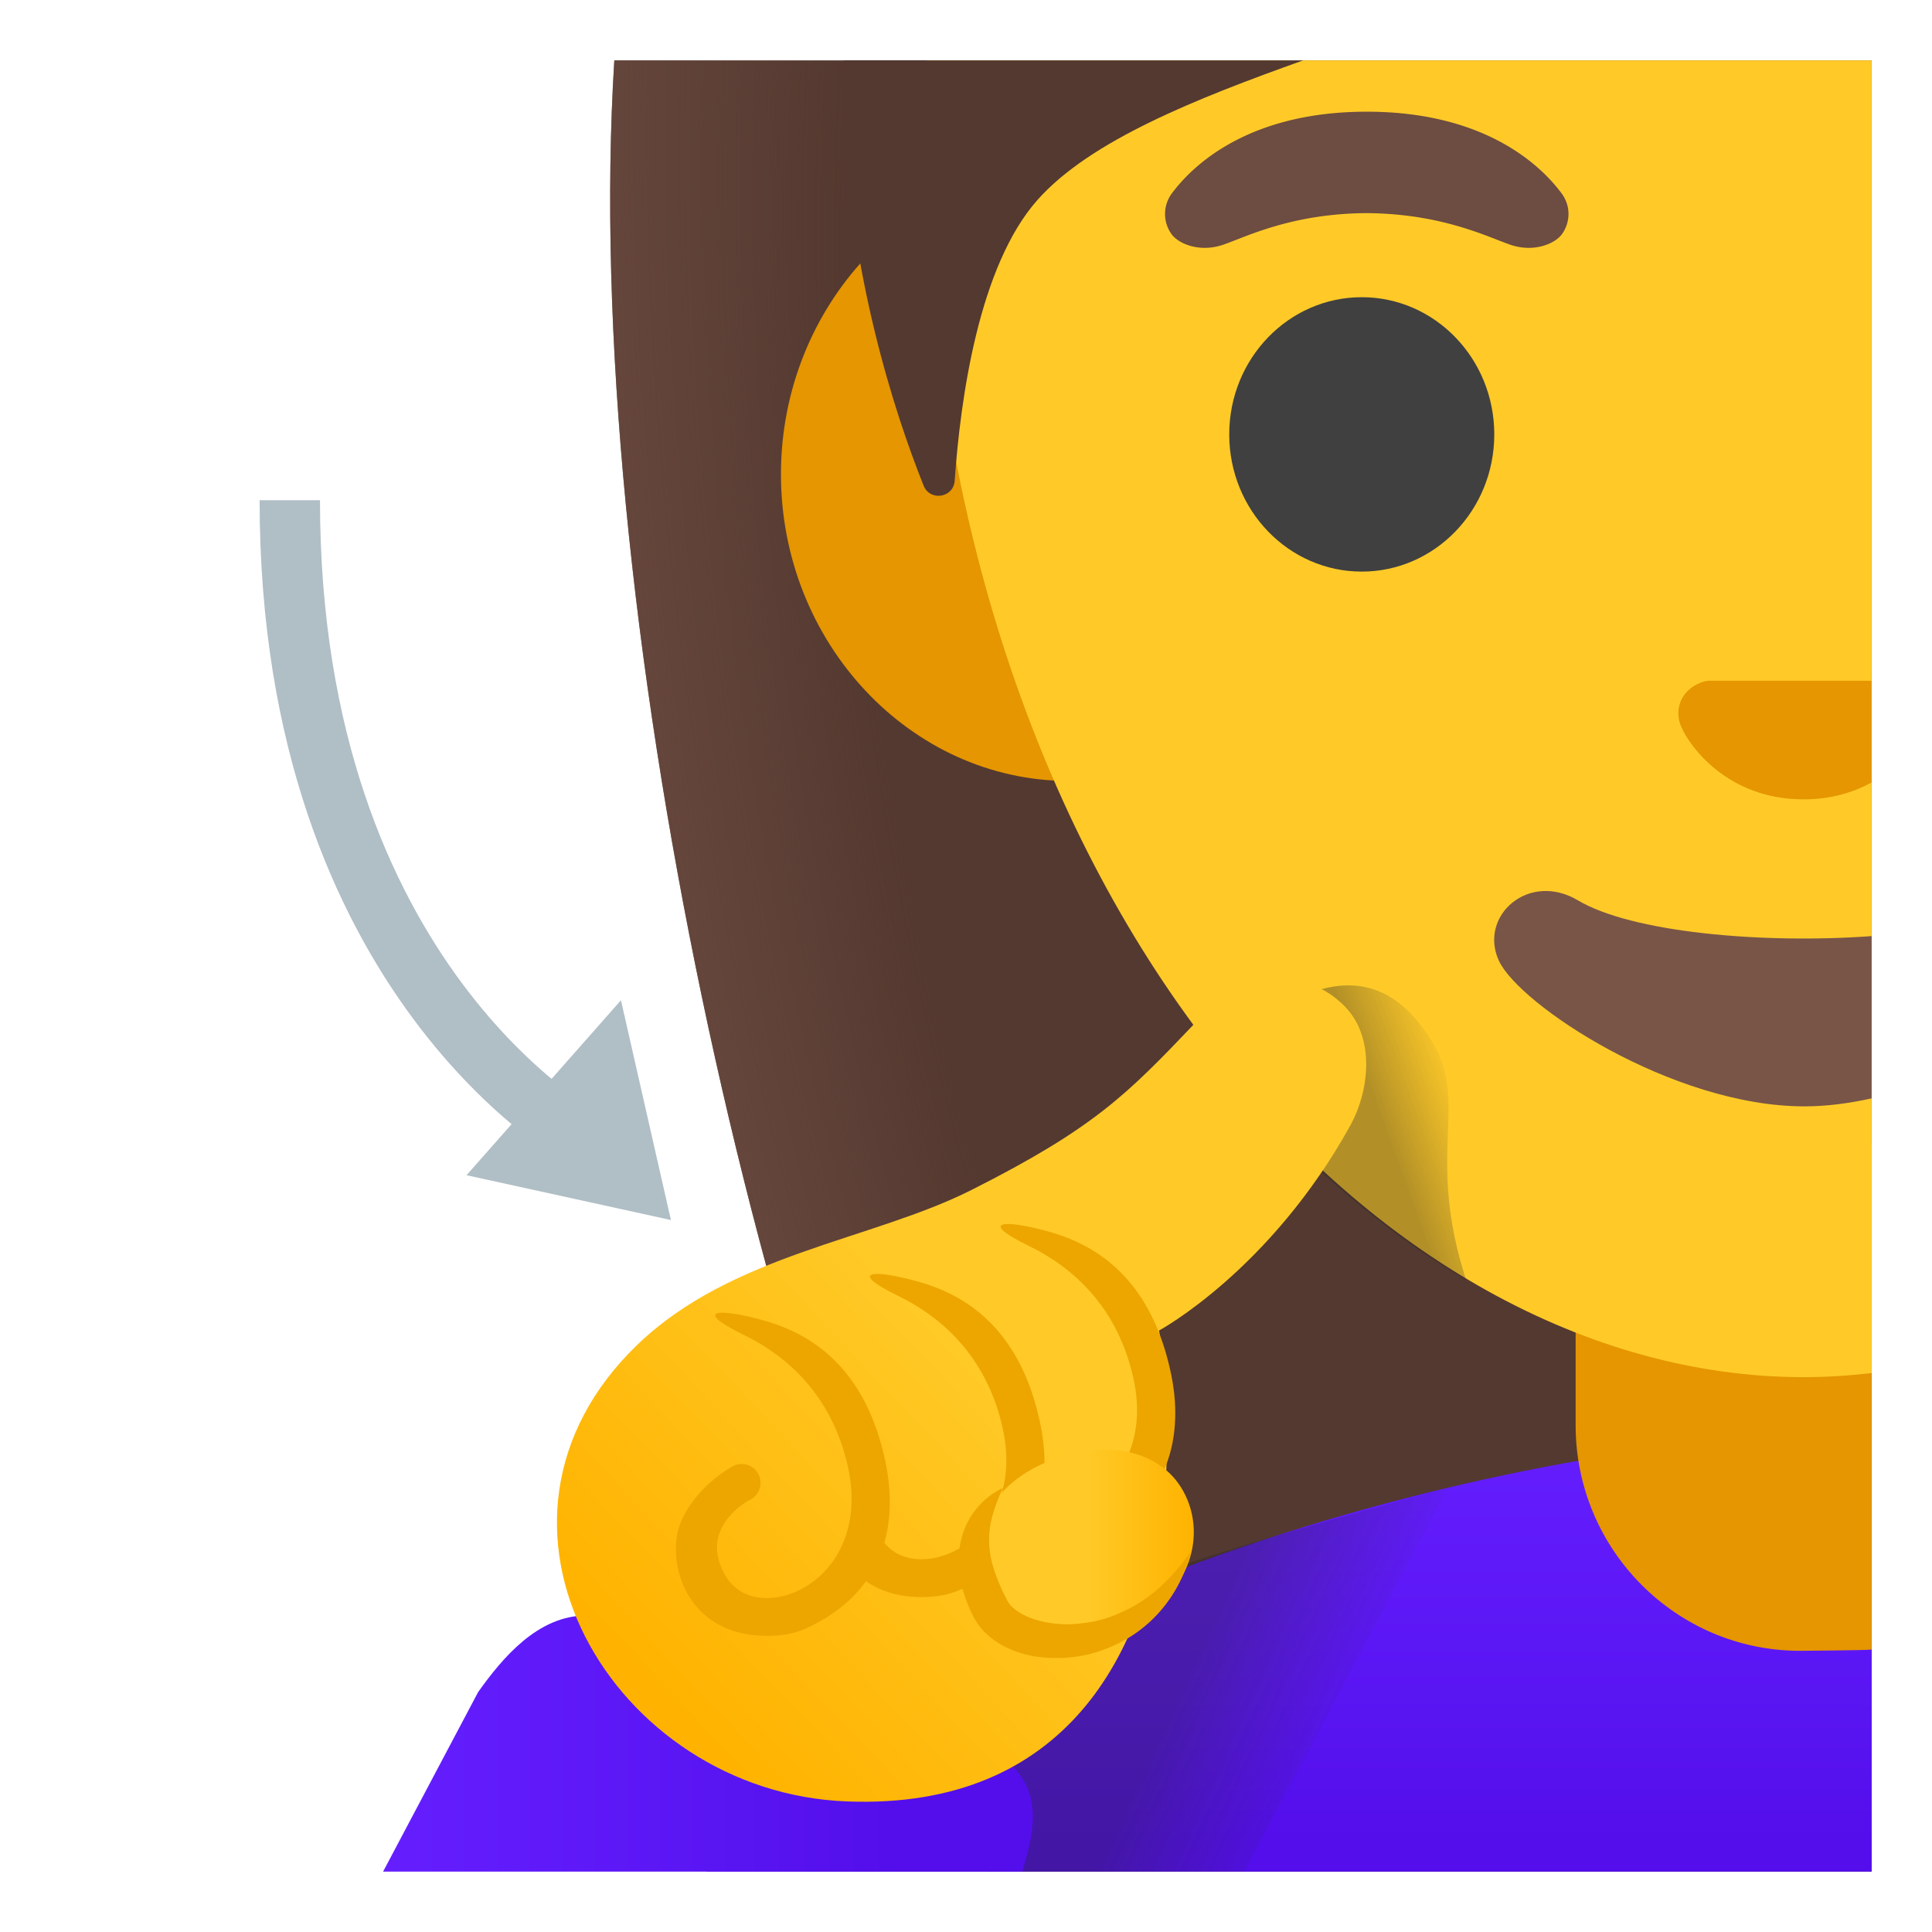 <svg xmlns="http://www.w3.org/2000/svg" viewBox="0 0 128 128" width="128" height="128"><path d="M46.71 4H40.7c-2.23 35.59 9.41 89.72 24.78 120H124V4H46.71z" fill="#543930"/><radialGradient id="a" cx="116.003" cy="77.886" r="78.65" gradientTransform="matrix(.98 -.202 -.414 -2.013 34.66 230.286)" gradientUnits="userSpaceOnUse"><stop offset=".718" stop-color="#6d4c41" stop-opacity="0"/><stop offset="1" stop-color="#6d4c41"/></radialGradient><path d="M46.71 4H40.7c-2.23 35.59 9.41 89.72 24.78 120H124V4H46.71z" fill="url(#a)"/><linearGradient id="b" gradientUnits="userSpaceOnUse" x1="85.396" y1="33.61" x2="85.396" y2="6.044" gradientTransform="matrix(1 0 0 -1 0 128)"><stop offset="0" stop-color="#651fff"/><stop offset=".705" stop-color="#5914f2"/><stop offset="1" stop-color="#530eeb"/></linearGradient><path d="M121.39 95.11c-19.84 0-59.38 10.01-74.61 28.89H124V95.13c-.87-.01-1.74-.02-2.61-.02z" fill="url(#b)"/><path d="M104.39 75.85v18.58c0 8.24 6.67 14.94 14.86 14.94 0 0 4.27-.03 4.75-.08V75.85h-19.61zM120.89 11.1H70.82c-10.49 0-19.08 9.15-19.08 20.32s8.59 20.32 19.08 20.32H120.88V11.1z" fill="#e59600"/><path d="M61.29 11.85c.66 22.24 7.37 42.68 18.9 57.54 10.77 13.89 25.09 21.85 39.3 21.85 1.51 0 3.01-.1 4.51-.27V4H61.37c-.13 2.56-.16 5.18-.08 7.85z" fill="#ffca28"/><path d="M104.54 59.65c-3.26-1.94-6.59 1.03-5.24 3.99 1.33 2.91 11.48 9.66 20.25 9.66 1.46 0 2.96-.2 4.45-.53V62.02c-7.33.53-15.92-.26-19.46-2.37z" fill="#795548"/><path d="M113.19 45.1c-.19.02-.39.07-.57.15-1.14.46-1.77 1.65-1.23 2.91.54 1.26 3.05 4.8 8.1 4.8 1.83 0 3.32-.47 4.51-1.12V45.1h-10.81z" fill="#e59600"/><ellipse cx="90.22" cy="28.78" rx="8.78" ry="9.09" fill="#404040"/><path d="M103.43 12.77c-1.65-2.19-5.47-5.37-12.88-5.37s-11.23 3.18-12.88 5.37a2.29 2.29 0 00-.04 2.76c.47.63 1.85 1.21 3.39.69 1.53-.52 4.52-2.07 9.53-2.1 5.01.04 8 1.58 9.53 2.1 1.53.52 2.92-.06 3.39-.69.51-.68.69-1.8-.04-2.76z" fill="#6d4c41"/><path d="M55.89 4c-.08 1.18-.1 2.27-.05 3.25.49 10.99 3.37 19.96 5.35 24.92.42 1.06 1.98.82 2.06-.32.38-5.4 1.59-14.23 5.5-18.62C72.25 9.3 79.26 6.53 86.34 4H55.89z" fill="#543930"/><linearGradient id="c" gradientUnits="userSpaceOnUse" x1="75.227" y1="16.389" x2="88.212" y2="10.353" gradientTransform="matrix(1 0 0 -1 0 128)"><stop offset=".197" stop-color="#262626"/><stop offset="1" stop-color="#262626" stop-opacity="0"/></linearGradient><path d="M95.93 98.57c-14.56 4.01-28.72 7.54-39.97 16.58-1.02 3.15-2.06 6.36-2.85 8.85h29.32l13.5-25.43z" opacity=".35" fill="url(#c)"/><linearGradient id="d" gradientUnits="userSpaceOnUse" x1="90.595" y1="52.209" x2="97.368" y2="54.662" gradientTransform="matrix(1 0 0 -1 0 128)"><stop offset=".197" stop-color="#262626"/><stop offset="1" stop-color="#262626" stop-opacity="0"/></linearGradient><path d="M94.95 69.13c-3.31-5.56-7.46-3.8-9.82-2.62-2.35 1.18-1.84 6.85-1.84 6.85 4.25 4.67 8.92 8.53 13.85 11.46-2.7-8.32.17-11.72-2.19-15.69z" opacity=".35" fill="url(#d)"/><linearGradient id="e" gradientUnits="userSpaceOnUse" x1="25.386" y1="12.483" x2="59.053" y2="12.483" gradientTransform="matrix(1 0 0 -1 0 128)"><stop offset="0" stop-color="#651fff"/><stop offset=".705" stop-color="#5914f2"/><stop offset="1" stop-color="#530eeb"/></linearGradient><path d="M66.76 116.69c-3.4-3.06-25.54-9.18-25.54-9.18-.83-.33-1.62-.48-2.36-.48-3.24 0-5.57 2.82-7.18 5.07l-6.3 11.9h42.35c.83-2.78 1.34-5.23-.97-7.31z" fill="url(#e)"/><linearGradient id="f" gradientUnits="userSpaceOnUse" x1="90.24" y1="58.197" x2="44.473" y2="14.941" gradientTransform="matrix(1 0 0 -1 0 128)"><stop offset=".5" stop-color="#ffca28"/><stop offset="1" stop-color="#ffb300"/></linearGradient><path d="M56.12 119.35c14.59.56 19.9-10 20.99-19.97.63-5.76-.32-11.23-.32-11.23s7.37-3.97 12.69-13.62c1.19-2.17 1.7-5.73-.4-7.87-2.2-2.24-6.29-2.95-9.98 1.2-4.42 4.64-6.63 6.89-14.72 10.97-6.59 3.33-15.88 4.24-22.13 10.24-12.26 11.77-1.68 29.69 13.87 30.28z" fill="url(#f)"/><path d="M58.61 96.6c-1.12-4.98-3.83-7.91-7.89-9.08-3-.86-4.99-.82-1.44.92 3.84 1.88 6.05 4.97 6.89 8.71.99 4.39-1.1 7.37-3.6 8.37-1.42.57-3.5.63-4.53-1.17-1.82-3.17 1.59-4.96 1.6-4.96a1.25 1.25 0 10-1.01-2.29c-.11.05-2.49 1.31-3.52 3.74-1.02 2.4.17 7.54 5.71 7.54.87 0 1.8-.12 2.68-.54 6.56-3.06 5.57-9.2 5.11-11.24z" fill="#eda600"/><path d="M68.86 94.03c-1.12-4.98-3.83-7.91-7.89-9.08-3-.86-4.99-.82-1.44.92 3.84 1.88 6.05 4.97 6.89 8.71.99 4.39-1.1 7.37-3.6 8.37-1.42.57-3.5.63-4.53-1.17-.03-.05-.05-.1-.08-.15l-1.6 2.48c.97 1 2.41 1.7 4.45 1.7.87 0 1.8-.12 2.68-.54 6.57-3.06 5.58-9.2 5.12-11.24z" fill="#eda600"/><path d="M77.52 90.72c-1.12-4.98-3.83-7.91-7.89-9.08-3-.86-5-.82-1.44.92 3.84 1.88 6.05 4.97 6.89 8.71.99 4.39-1.1 7.37-3.6 8.37-1.14.46-2.69.57-3.8-.33-.33.64-.81 1.57-1.22 2.4.86.49 1.94.79 3.27.79.87 0 1.8-.12 2.68-.54 6.56-3.06 5.58-9.2 5.11-11.24z" fill="#eda600"/><g><linearGradient id="g" gradientUnits="userSpaceOnUse" x1="64.624" y1="25.602" x2="79.098" y2="25.602" gradientTransform="matrix(1 0 0 -1 0 128)"><stop offset=".5" stop-color="#ffca28"/><stop offset="1" stop-color="#ffb300"/></linearGradient><path d="M78.22 98.5c1.88 2.95.79 7.36-3.92 9.35-4.03 1.71-7.22.86-8.68-1.27-1.97-2.89-1.04-7.18 2.8-9.27s8.04-1.57 9.8 1.19z" fill="url(#g)"/><path d="M78.89 102.8c-.48 2.07-1.74 4.07-3.63 5.39-.94.66-2.02 1.13-3.16 1.42-1.14.26-2.34.31-3.55.13-1.19-.22-2.44-.67-3.44-1.74-.24-.26-.48-.61-.63-.91-.12-.26-.25-.52-.36-.79-.21-.55-.41-1.11-.5-1.71-.22-1.18-.11-2.5.42-3.6a5.102 5.102 0 012.4-2.41c-.45 1.02-.8 1.97-.88 2.88-.09.9.04 1.76.32 2.6.14.42.31.84.5 1.26.09.21.21.42.31.63.08.17.15.25.25.39.43.48 1.22.88 2.06 1.07.85.21 1.79.26 2.7.13.93-.09 1.84-.36 2.7-.77 1.79-.8 3.28-2.22 4.49-3.97z" fill="#eda600"/></g><g><path d="M19.2 33.14c0 32.01 19.62 42.4 19.62 42.4" fill="none" stroke="#b0bec5" stroke-width="4" stroke-linejoin="round" stroke-miterlimit="10"/><path fill="#b0bec5" d="M41.14 66.27L30.91 77.86l13.54 2.97z"/></g></svg>